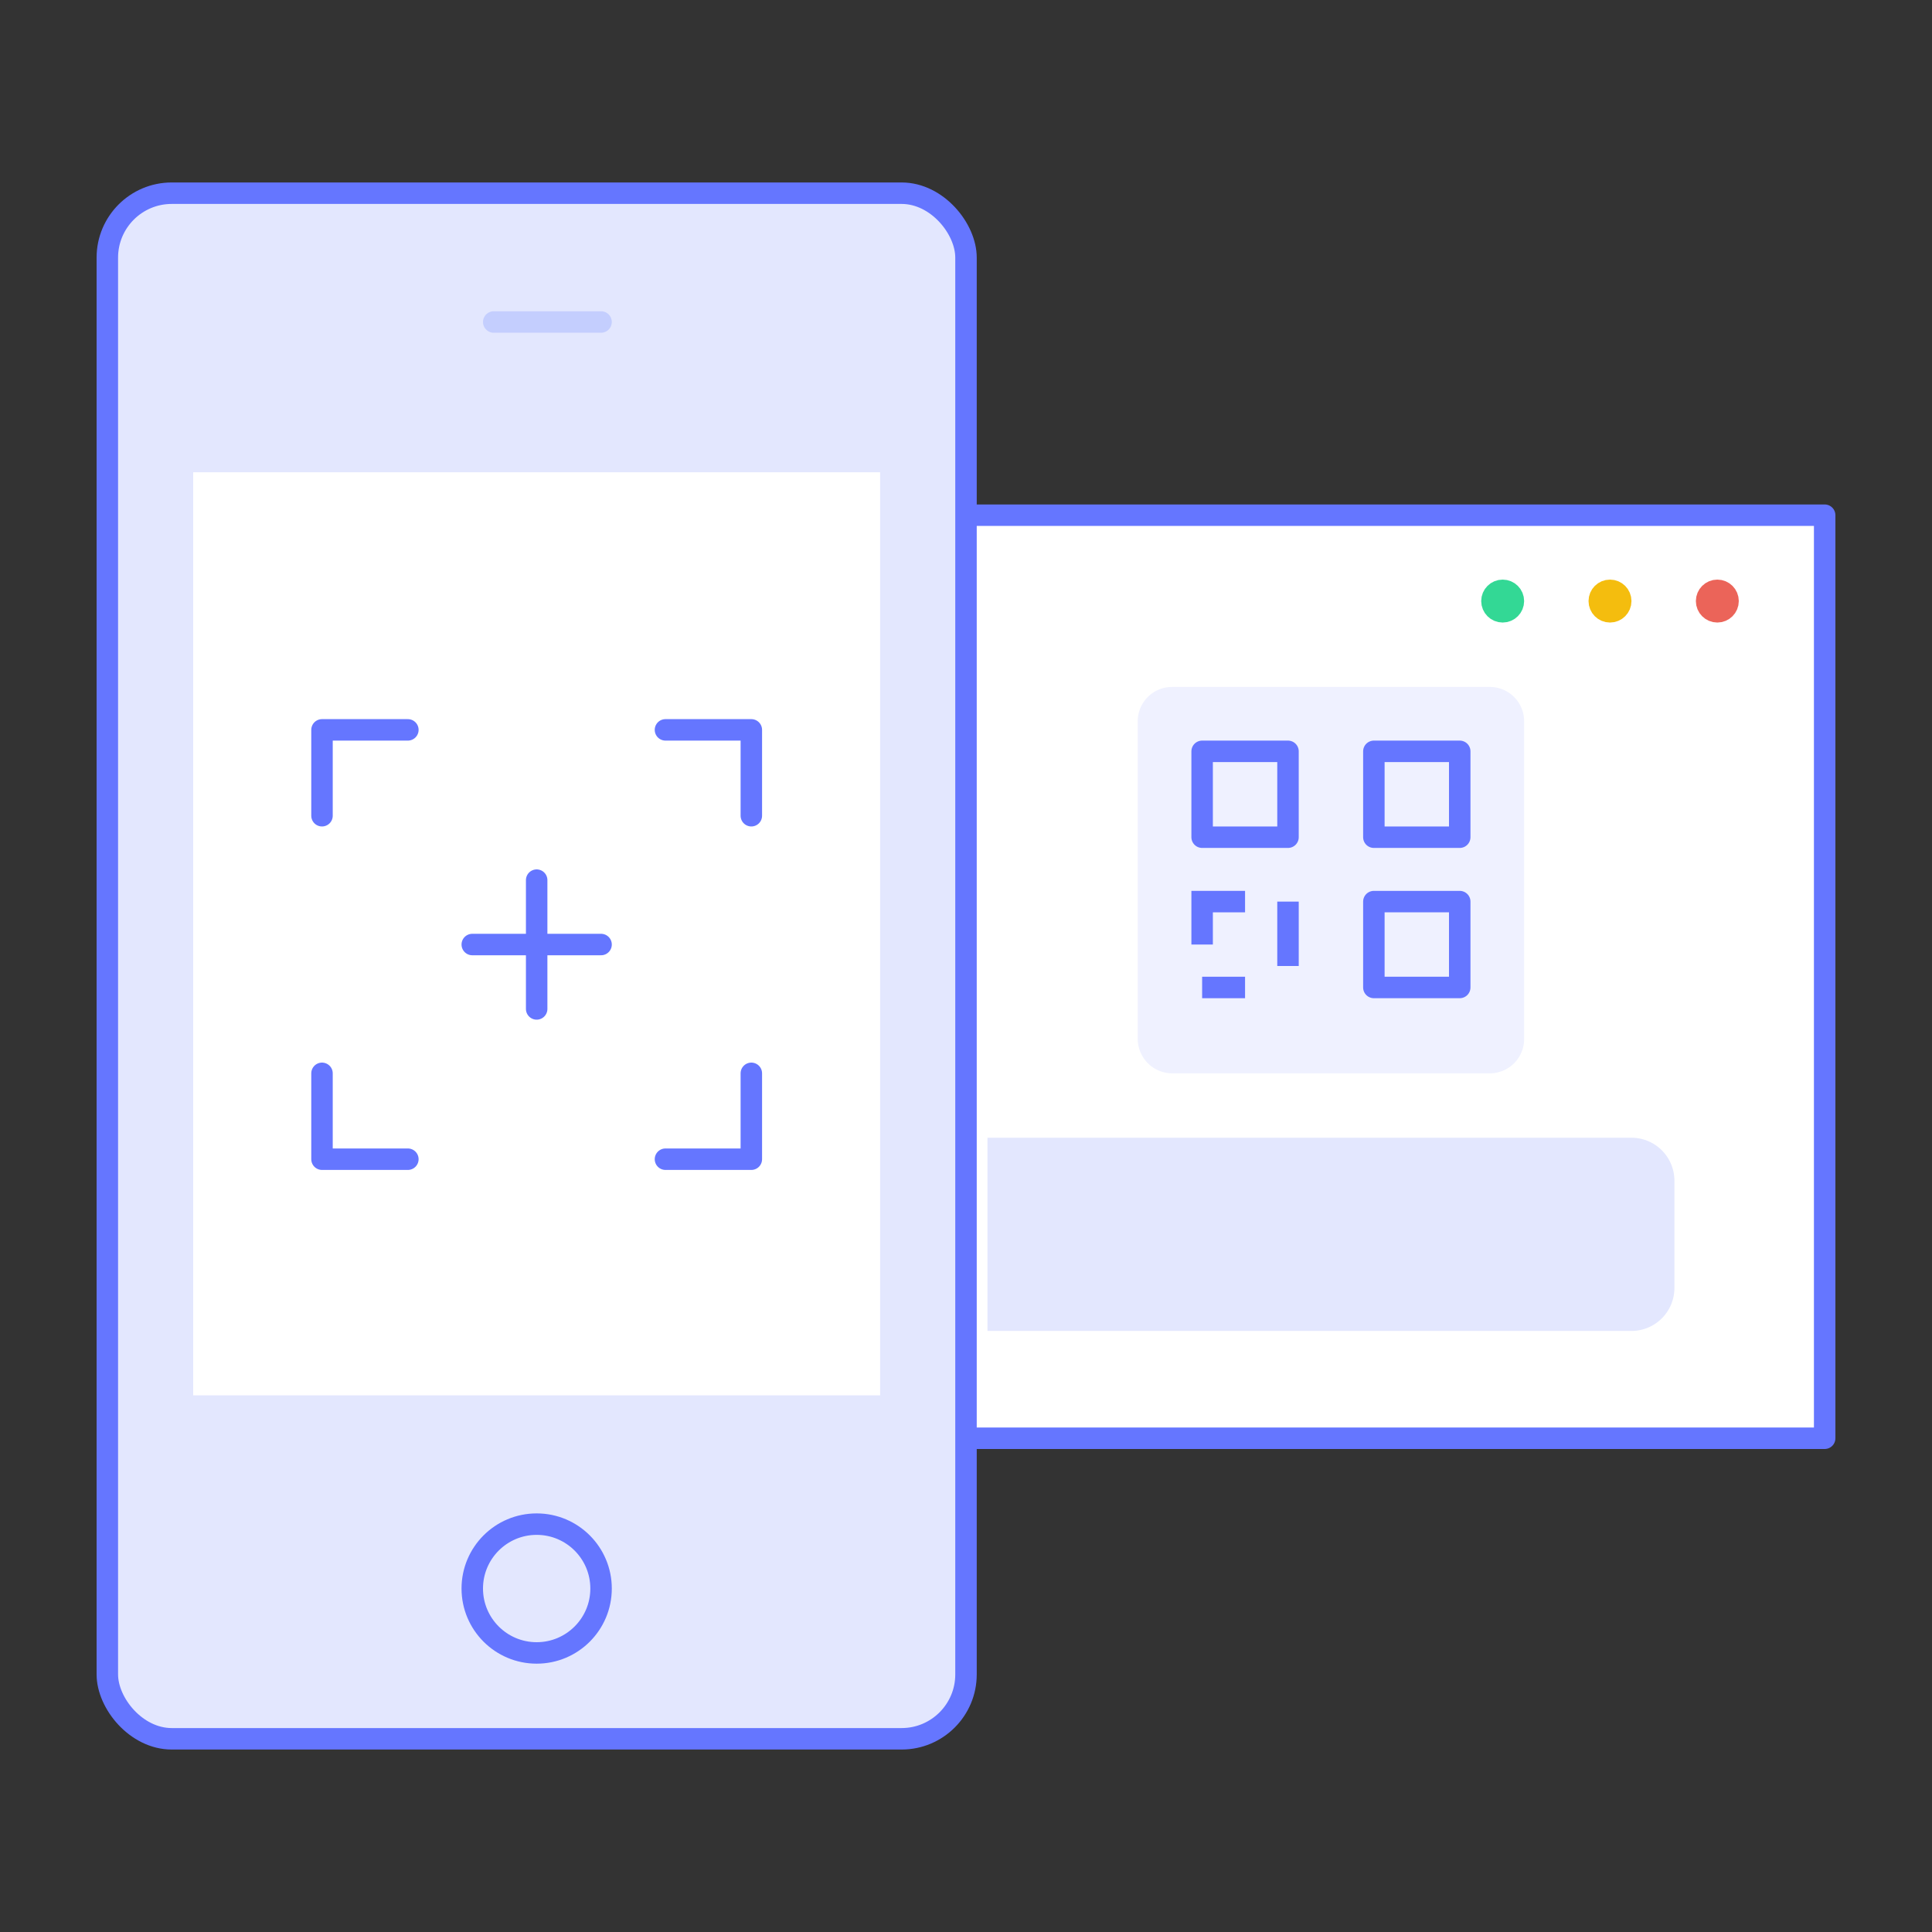 <svg xmlns="http://www.w3.org/2000/svg" viewBox="0 0 90 90"><rect x="0" y="0" width="90" height="90" fill="#333333" stroke="none"/><rect x="44" y="24" width="41" height="43" transform="translate(129 91) rotate(-180)" fill="#fff" stroke="#6576ff" stroke-linecap="round" stroke-linejoin="round" strokeWidth="2"/><path d="M71,37V33.6A1.6,1.6,0,0,0,69.4,32H54.6A1.6,1.6,0,0,0,53,33.6V48.39A1.61,1.61,0,0,0,54.61,50H69.4A1.6,1.6,0,0,0,71,48.4V37Z" fill="#eff1ff"/><line x1="60" y1="42" x2="60" y2="45" fill="none" stroke="#6576ff" strokeWidth="1.5"/><line x1="58" y1="46" x2="56" y2="46" fill="none" stroke="#6576ff" strokeWidth="1.5"/><rect x="64" y="35" width="4" height="4" fill="none" stroke="#6576ff" stroke-linecap="round" stroke-linejoin="round" strokeWidth="1.5"/><rect x="56" y="35" width="4" height="4" fill="none" stroke="#6576ff" stroke-linecap="round" stroke-linejoin="round" strokeWidth="1.5"/><rect x="64" y="42" width="4" height="4" fill="none" stroke="#6576ff" stroke-linecap="round" stroke-linejoin="round" strokeWidth="1.5"/><polyline points="58 42 56 42 56 44" fill="none" stroke="#6576ff" strokeWidth="1.5"/><path d="M48,53H78a0,0,0,0,1,0,0v9a0,0,0,0,1,0,0H48a2,2,0,0,1-2-2V55a2,2,0,0,1,2-2Z" transform="translate(124 115) rotate(-180)" fill="#e3e7fe"/><circle cx="70" cy="28" r="0.5" fill="none" stroke="#33d895" stroke-linecap="round" stroke-linejoin="round" strokeWidth="2"/><circle cx="75" cy="28" r="0.5" fill="none" stroke="#f4bd0e" stroke-linecap="round" stroke-linejoin="round" strokeWidth="2"/><circle cx="80" cy="28" r="0.5" fill="none" stroke="#eb6459" stroke-linecap="round" stroke-linejoin="round" strokeWidth="2"/><rect x="5" y="9" width="40" height="72" rx="3" ry="3" fill="#e3e7fe" stroke="#6576ff" stroke-linecap="round" stroke-linejoin="round" strokeWidth="2"/><rect x="9" y="22" width="32" height="43" fill="#fff"/><polyline points="31 34 35 34 35 38" fill="none" stroke="#6576ff" stroke-linecap="round" stroke-linejoin="round" strokeWidth="2"/><polyline points="19 54 15 54 15 50" fill="none" stroke="#6576ff" stroke-linecap="round" stroke-linejoin="round" strokeWidth="2"/><polyline points="15 38 15 34 19 34" fill="none" stroke="#6576ff" stroke-linecap="round" stroke-linejoin="round" strokeWidth="2"/><polyline points="35 50 35 54 31 54" fill="none" stroke="#6576ff" stroke-linecap="round" stroke-linejoin="round" strokeWidth="2"/><line x1="25" y1="41" x2="25" y2="47" fill="none" stroke="#6576ff" stroke-linecap="round" stroke-linejoin="round" strokeWidth="2"/><line x1="22" y1="44" x2="28" y2="44" fill="none" stroke="#6576ff" stroke-linecap="round" stroke-linejoin="round" strokeWidth="2"/><circle cx="25" cy="74" r="3" fill="none" stroke="#6576ff" stroke-linecap="round" stroke-linejoin="round" strokeWidth="2"/><line x1="23" y1="15" x2="28" y2="15" fill="none" stroke="#c4cefe" stroke-linecap="round" stroke-linejoin="round" strokeWidth="2"/></svg>